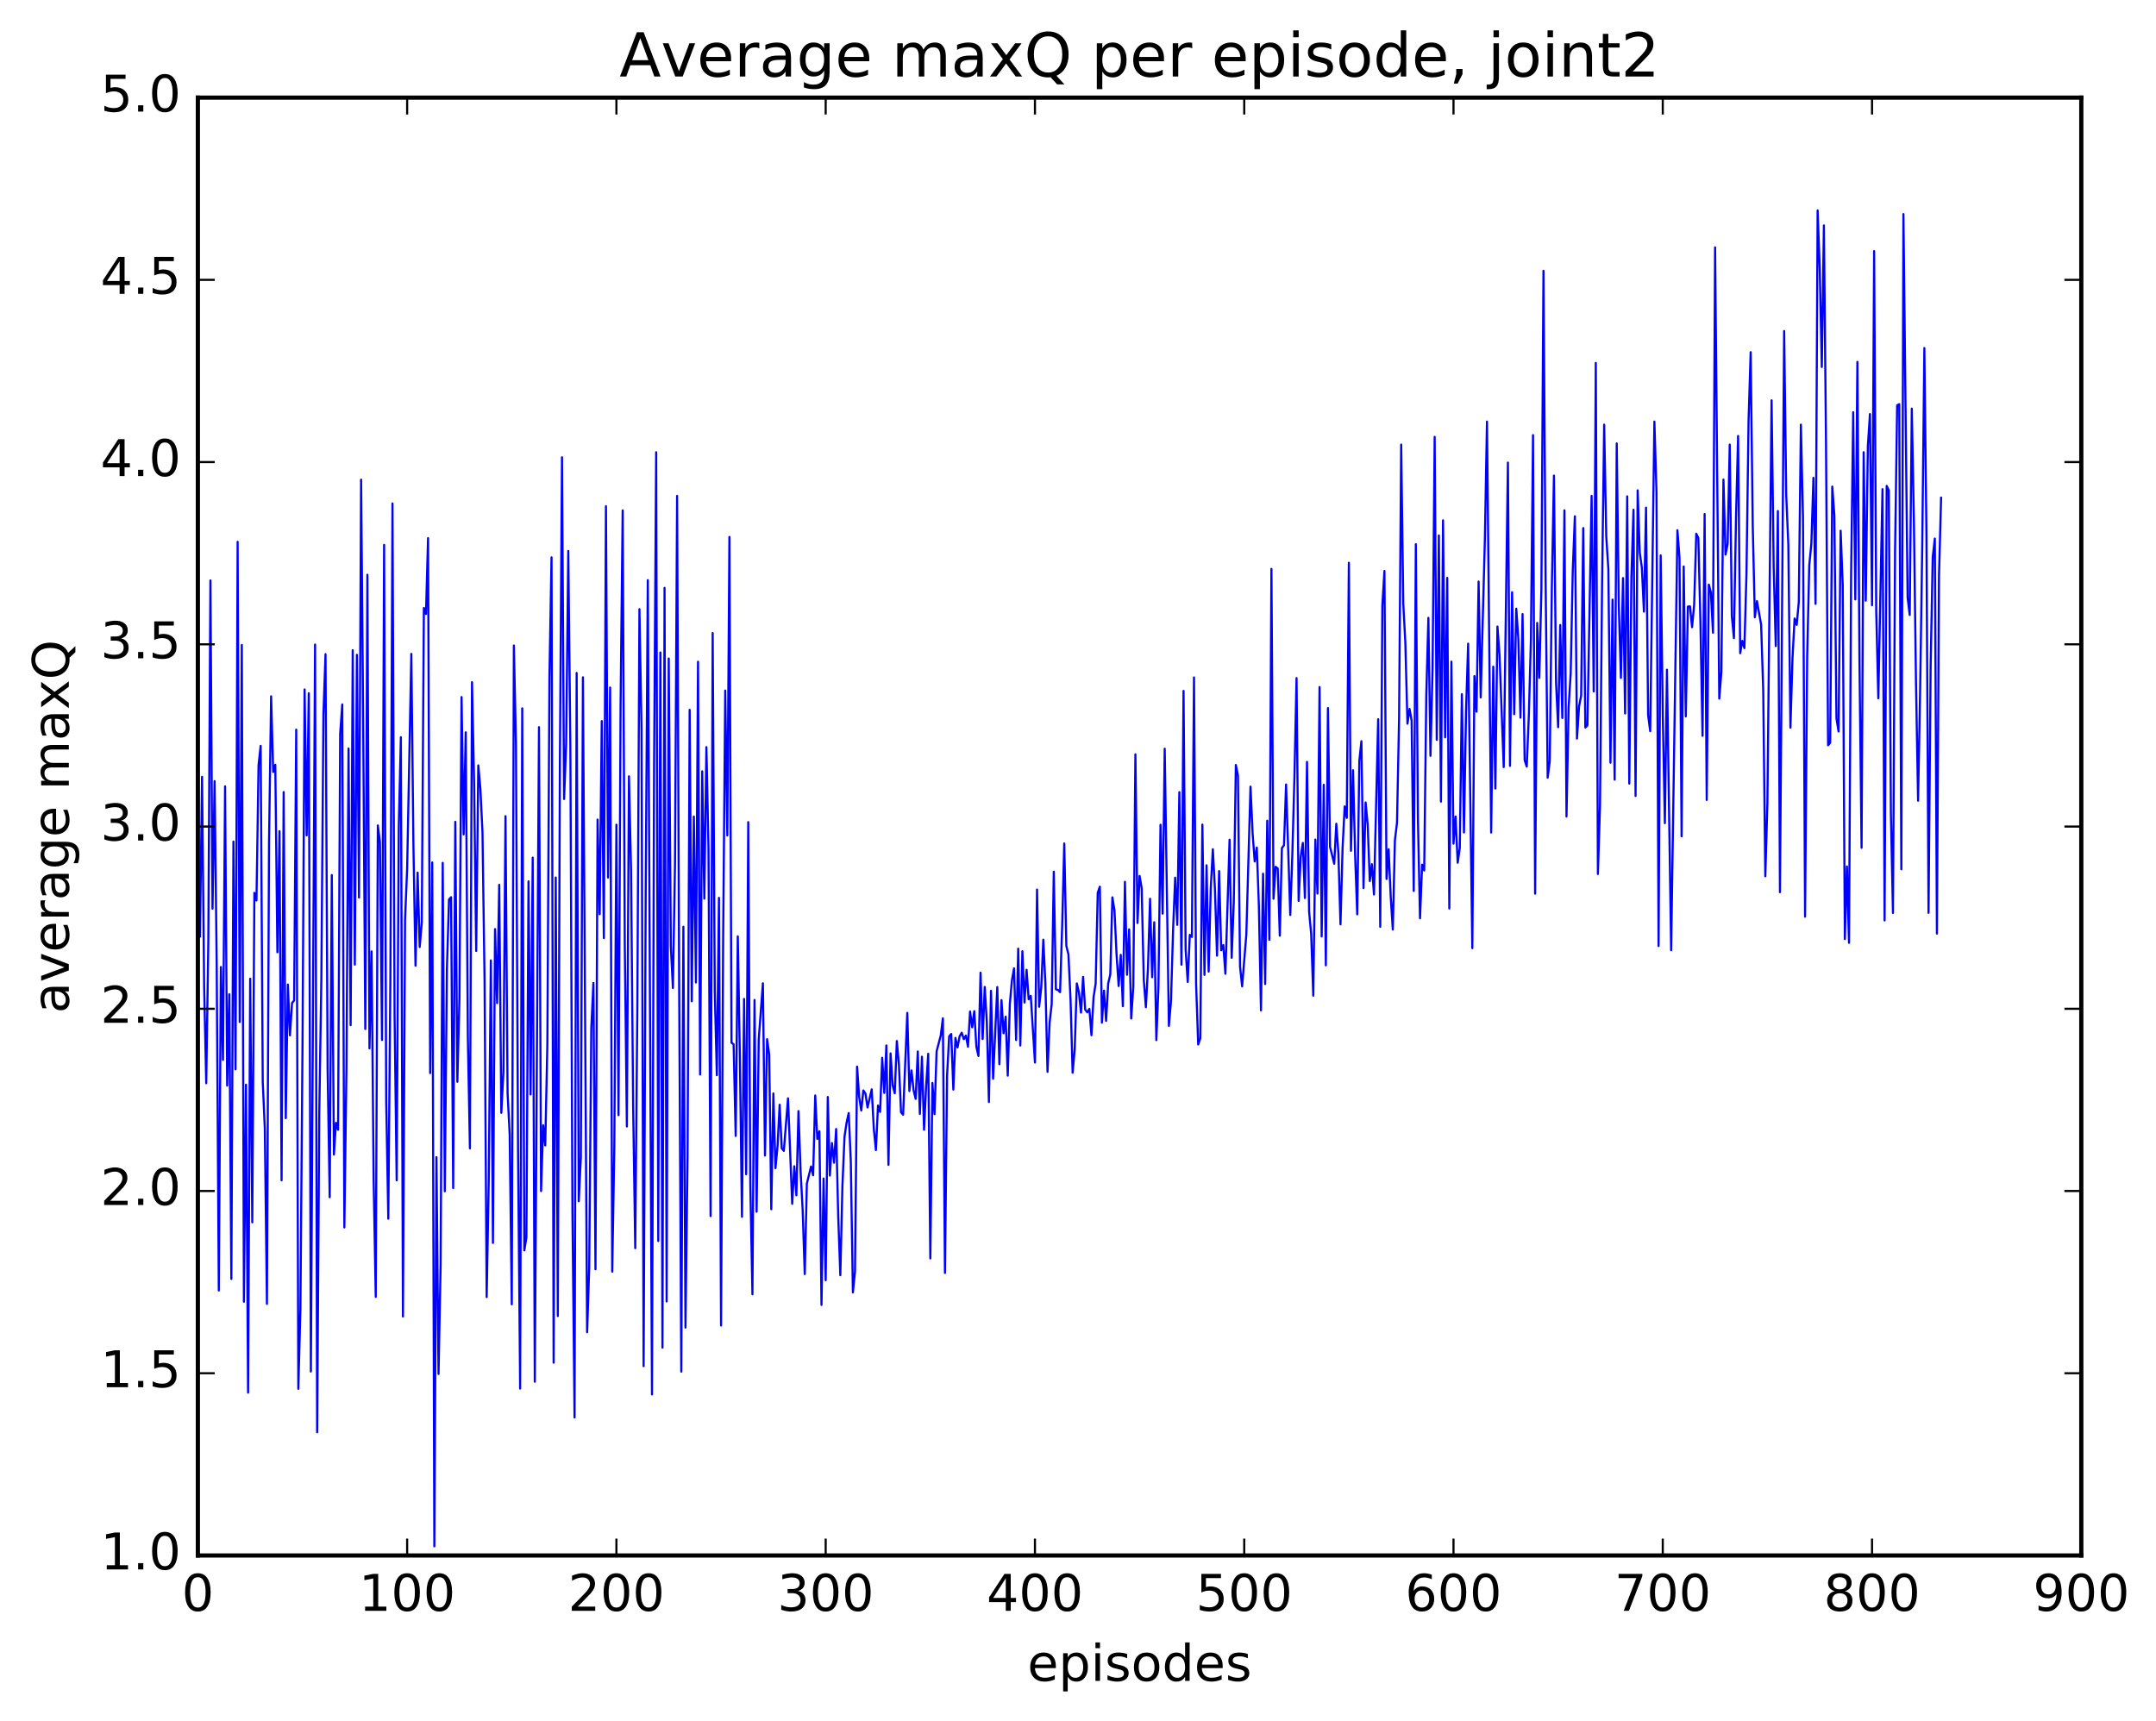<?xml version="1.0" encoding="utf-8" standalone="no"?>
<!DOCTYPE svg PUBLIC "-//W3C//DTD SVG 1.1//EN"
  "http://www.w3.org/Graphics/SVG/1.1/DTD/svg11.dtd">
<!-- Created with matplotlib (http://matplotlib.org/) -->
<svg height="408pt" version="1.1" viewBox="0 0 511 408" width="511pt" xmlns="http://www.w3.org/2000/svg" xmlns:xlink="http://www.w3.org/1999/xlink">
 <defs>
  <style type="text/css">
*{stroke-linecap:butt;stroke-linejoin:round;stroke-miterlimit:100000;}
  </style>
 </defs>
 <g id="figure_1">
  <g id="patch_1">
   <path d="M 0 408.169 
L 511.95 408.169 
L 511.95 0 
L 0 0 
z
" style="fill:#ffffff;"/>
  </g>
  <g id="axes_1">
   <g id="patch_2">
    <path d="M 46.898 368.742 
L 493.298 368.742 
L 493.298 23.142 
L 46.898 23.142 
z
" style="fill:#ffffff;"/>
   </g>
   <g id="line2d_1">
    <path clip-path="url(#p57f6f9b98d)" d="M 47.394 222.002 
L 47.889 184.148 
L 48.386 233.902 
L 48.882 256.782 
L 49.377 223.153 
L 49.873 137.596 
L 50.37 215.401 
L 50.865 185.173 
L 51.361 228.724 
L 51.858 305.923 
L 52.353 229.247 
L 52.849 251.25 
L 53.346 186.405 
L 53.842 257.36 
L 54.337 235.695 
L 54.834 303.19 
L 55.33 199.501 
L 55.825 253.477 
L 56.322 128.448 
L 56.818 242.268 
L 57.313 152.889 
L 57.809 308.59 
L 58.306 257.131 
L 58.801 330.143 
L 59.297 232.013 
L 59.794 289.768 
L 60.289 211.66 
L 60.785 213.466 
L 61.282 181.389 
L 61.778 176.804 
L 62.273 256.425 
L 62.77 267.618 
L 63.266 309.101 
L 63.761 199.875 
L 64.257 165.073 
L 64.754 183.009 
L 65.249 181.297 
L 65.746 225.742 
L 66.242 197.037 
L 66.737 279.805 
L 67.234 187.763 
L 67.73 265.068 
L 68.225 233.383 
L 68.722 245.447 
L 69.218 237.774 
L 69.713 237.178 
L 70.21 172.972 
L 70.706 329.228 
L 71.201 310.319 
L 71.698 248.022 
L 72.194 163.436 
L 72.689 198.033 
L 73.186 164.338 
L 73.681 325.137 
L 74.674 152.798 
L 75.169 339.533 
L 75.665 264.457 
L 76.162 232.25 
L 76.657 169.348 
L 77.153 155.076 
L 77.65 253.535 
L 78.145 283.811 
L 78.641 207.439 
L 79.138 273.711 
L 79.633 266.186 
L 80.129 267.821 
L 80.626 173.897 
L 81.121 166.999 
L 81.618 290.978 
L 82.114 253.255 
L 82.609 177.44 
L 83.106 243.019 
L 83.602 154.132 
L 84.097 228.674 
L 84.594 155.231 
L 85.09 212.773 
L 85.585 113.701 
L 86.082 171.55 
L 86.578 243.933 
L 87.073 136.251 
L 87.57 248.523 
L 88.066 225.54 
L 88.561 279.817 
L 89.058 307.437 
L 89.553 195.681 
L 90.049 199.677 
L 90.546 246.537 
L 91.041 129.167 
L 91.537 261.127 
L 92.034 288.904 
L 92.529 231.993 
L 93.025 119.345 
L 93.522 240.881 
L 94.017 279.819 
L 94.513 196.002 
L 95.01 174.761 
L 95.505 312.1 
L 96.001 218.036 
L 96.498 205.911 
L 97.49 155.006 
L 97.986 200.237 
L 98.481 228.926 
L 98.978 206.861 
L 99.474 224.492 
L 99.969 218.738 
L 100.466 144.126 
L 100.962 145.541 
L 101.457 127.564 
L 101.954 254.385 
L 102.45 204.453 
L 102.945 366.575 
L 103.442 274.316 
L 103.938 325.717 
L 104.433 299.813 
L 104.93 204.555 
L 105.425 282.409 
L 105.921 229.724 
L 106.418 213.22 
L 106.913 212.691 
L 107.409 281.643 
L 107.906 194.827 
L 108.401 256.452 
L 108.897 236.596 
L 109.394 165.241 
L 109.889 197.801 
L 110.385 173.608 
L 110.882 245.727 
L 111.377 272.233 
L 111.874 161.719 
L 112.37 185.649 
L 112.865 225.433 
L 113.362 181.442 
L 113.858 186.979 
L 114.353 197.252 
L 114.85 232.398 
L 115.346 307.48 
L 115.841 279.728 
L 116.338 227.675 
L 116.834 294.647 
L 117.329 220.252 
L 117.826 237.797 
L 118.322 209.752 
L 118.817 263.808 
L 119.314 254.118 
L 119.809 193.484 
L 120.305 259.188 
L 120.802 268.931 
L 121.297 309.202 
L 121.793 153.018 
L 122.29 176.148 
L 122.785 272.939 
L 123.281 329.173 
L 123.778 167.917 
L 124.273 296.413 
L 124.769 293.295 
L 125.266 208.939 
L 125.761 259.45 
L 126.257 203.315 
L 126.754 327.556 
L 127.746 172.382 
L 128.242 282.358 
L 128.738 266.762 
L 129.233 271.531 
L 129.73 247.627 
L 130.226 160.381 
L 130.721 132.124 
L 131.218 323.041 
L 131.714 208.024 
L 132.209 311.974 
L 132.706 180.228 
L 133.202 108.404 
L 133.697 189.413 
L 134.194 176.256 
L 134.69 130.602 
L 135.185 177.307 
L 135.681 287.529 
L 136.178 336.022 
L 136.673 159.534 
L 137.169 284.762 
L 137.666 274.373 
L 138.161 160.56 
L 139.154 315.822 
L 139.649 300.664 
L 140.145 243.752 
L 140.642 233.028 
L 141.137 300.889 
L 141.633 194.285 
L 142.13 216.724 
L 142.625 170.939 
L 143.121 222.377 
L 143.618 120 
L 144.113 208.029 
L 144.609 162.991 
L 145.106 301.452 
L 145.601 272.06 
L 146.097 195.5 
L 146.594 264.358 
L 147.089 166.67 
L 147.585 120.994 
L 148.082 223.917 
L 148.577 267.043 
L 149.073 184.032 
L 149.57 206.342 
L 150.065 262.376 
L 150.561 295.885 
L 151.058 238.952 
L 151.554 144.403 
L 152.049 172.805 
L 152.546 323.856 
L 153.042 211.004 
L 153.537 137.527 
L 154.53 330.569 
L 155.025 181.784 
L 155.522 107.211 
L 156.018 294.198 
L 156.513 154.678 
L 157.01 319.475 
L 157.506 139.365 
L 158.001 308.525 
L 158.498 156.103 
L 158.994 224.286 
L 159.489 234.206 
L 159.986 204.774 
L 160.482 117.56 
L 160.977 234.907 
L 161.474 325.163 
L 161.97 219.688 
L 162.465 314.715 
L 162.962 274.253 
L 163.458 168.275 
L 163.953 237.347 
L 164.45 193.573 
L 164.946 232.906 
L 165.441 156.868 
L 165.938 254.717 
L 166.434 182.841 
L 166.929 213.04 
L 167.425 177.114 
L 167.922 201.091 
L 168.417 288.29 
L 168.913 150.073 
L 169.41 235.024 
L 169.905 254.886 
L 170.401 212.839 
L 170.898 314.224 
L 171.393 223.172 
L 171.889 163.704 
L 172.386 198.05 
L 172.881 127.286 
L 173.377 247.174 
L 173.874 247.575 
L 174.369 269.288 
L 174.865 221.969 
L 175.362 250.774 
L 175.857 288.457 
L 176.353 236.799 
L 176.85 278.364 
L 177.345 194.889 
L 177.841 281.351 
L 178.338 306.829 
L 178.833 237.049 
L 179.329 287.254 
L 179.826 246.421 
L 180.817 233.093 
L 181.314 273.929 
L 181.81 246.346 
L 182.305 249.925 
L 182.802 286.669 
L 183.298 259.214 
L 183.793 276.929 
L 184.29 271.674 
L 184.786 261.888 
L 185.281 272.207 
L 185.778 272.825 
L 186.769 260.374 
L 187.762 285.373 
L 188.257 276.474 
L 188.754 283.362 
L 189.25 263.394 
L 189.745 277.525 
L 190.242 286.916 
L 190.738 302.033 
L 191.233 280.598 
L 192.226 276.532 
L 192.721 278.617 
L 193.218 259.685 
L 193.714 270.005 
L 194.209 268.175 
L 194.706 309.346 
L 195.202 279.382 
L 195.697 303.485 
L 196.194 260.05 
L 196.69 278.681 
L 197.185 270.977 
L 197.681 275.632 
L 198.178 267.643 
L 198.673 288.511 
L 199.169 302.309 
L 199.666 281.121 
L 200.161 269.467 
L 200.657 266.099 
L 201.154 263.859 
L 201.649 275.27 
L 202.145 306.387 
L 202.642 301.451 
L 203.137 252.845 
L 203.633 260.039 
L 204.13 263.254 
L 204.625 258.498 
L 205.121 259.238 
L 205.618 262.541 
L 206.609 258.238 
L 207.106 267.611 
L 207.601 272.637 
L 208.097 262.084 
L 208.594 263.579 
L 209.089 250.755 
L 209.585 259.086 
L 210.082 247.833 
L 210.577 276.149 
L 211.073 249.714 
L 211.57 257.282 
L 212.065 259.167 
L 212.561 246.778 
L 213.058 252.453 
L 213.554 263.689 
L 214.049 264.254 
L 215.042 240.114 
L 215.537 258.644 
L 216.034 253.76 
L 216.53 258.419 
L 217.025 260.503 
L 217.522 249.257 
L 218.018 264.063 
L 218.513 250.506 
L 219.01 267.817 
L 219.506 257.49 
L 220.001 249.804 
L 220.498 298.323 
L 220.994 256.728 
L 221.489 264.124 
L 221.986 249.231 
L 222.977 245.445 
L 223.474 241.404 
L 223.97 301.76 
L 224.465 255.066 
L 224.962 245.666 
L 225.458 245.119 
L 225.953 258.302 
L 226.45 246.039 
L 226.946 248.308 
L 227.441 245.661 
L 227.938 244.809 
L 228.434 246.352 
L 228.929 245.489 
L 229.425 248.129 
L 229.922 239.785 
L 230.417 243.531 
L 230.913 239.701 
L 231.41 248.144 
L 231.905 250.342 
L 232.401 230.584 
L 232.898 246.321 
L 233.393 233.965 
L 233.889 242.292 
L 234.386 261.238 
L 234.881 234.882 
L 235.377 255.725 
L 236.369 233.989 
L 236.865 252.28 
L 237.362 237.084 
L 237.857 244.939 
L 238.353 241.017 
L 238.85 254.994 
L 239.345 237.963 
L 239.841 232.366 
L 240.338 229.551 
L 240.833 246.555 
L 241.329 224.879 
L 241.826 247.852 
L 242.321 225.492 
L 242.817 237.658 
L 243.314 229.897 
L 243.81 236.89 
L 244.305 236.077 
L 245.298 251.886 
L 245.793 210.874 
L 246.29 238.662 
L 246.786 234.101 
L 247.281 222.758 
L 247.778 233.363 
L 248.274 254.096 
L 248.769 242.43 
L 249.266 238.023 
L 249.762 206.641 
L 250.257 234.537 
L 250.754 234.673 
L 251.25 235.21 
L 251.745 219.548 
L 252.242 199.953 
L 252.738 224.248 
L 253.233 226.267 
L 253.73 236.938 
L 254.226 254.303 
L 254.721 248.681 
L 255.218 233.132 
L 255.714 235.207 
L 256.209 240.043 
L 256.705 231.577 
L 257.202 239.321 
L 257.697 239.981 
L 258.193 239.157 
L 258.69 245.416 
L 259.185 236.427 
L 259.682 233.175 
L 260.178 211.639 
L 260.673 210.198 
L 261.17 242.425 
L 261.666 234.835 
L 262.161 241.999 
L 262.658 233.097 
L 263.154 231.011 
L 263.649 212.723 
L 264.146 215.825 
L 264.642 226.359 
L 265.137 233.747 
L 265.634 226.354 
L 266.13 238.54 
L 266.625 209.046 
L 267.122 231.084 
L 267.618 220.313 
L 268.113 241.454 
L 268.61 233.851 
L 269.106 178.816 
L 269.601 218.805 
L 270.098 207.646 
L 270.594 210.564 
L 271.089 232.255 
L 271.586 238.758 
L 272.082 229.461 
L 272.577 213.069 
L 273.074 231.664 
L 273.57 218.623 
L 274.065 246.568 
L 274.562 234.1 
L 275.058 195.524 
L 275.553 216.588 
L 276.05 177.487 
L 277.041 243.197 
L 277.538 237.344 
L 278.034 220.483 
L 278.529 208.061 
L 279.026 219.251 
L 279.522 187.788 
L 280.017 228.686 
L 280.514 163.786 
L 281.01 225.144 
L 281.505 232.777 
L 282.002 221.613 
L 282.498 222.116 
L 282.993 160.589 
L 283.49 233.253 
L 283.986 247.611 
L 284.481 246.144 
L 284.978 195.48 
L 285.474 231.104 
L 285.969 205.126 
L 286.466 230.335 
L 286.962 210.652 
L 287.457 201.324 
L 287.954 210.775 
L 288.45 226.547 
L 288.945 206.493 
L 289.442 225.275 
L 289.938 224.022 
L 290.433 230.848 
L 291.425 199.058 
L 291.921 227.053 
L 292.418 213.842 
L 292.913 181.346 
L 293.409 183.84 
L 293.906 229.175 
L 294.401 233.824 
L 295.394 221.548 
L 296.385 186.474 
L 296.882 197.517 
L 297.377 204.213 
L 297.873 200.921 
L 298.37 214.714 
L 298.865 239.52 
L 299.361 207.118 
L 299.858 233.277 
L 300.353 194.551 
L 300.849 222.789 
L 301.346 134.864 
L 301.841 213.059 
L 302.337 205.485 
L 302.834 205.88 
L 303.329 221.817 
L 303.825 201.037 
L 304.322 200.385 
L 304.817 185.96 
L 305.81 216.904 
L 306.305 202.353 
L 306.801 184.049 
L 307.298 160.742 
L 307.793 213.571 
L 308.289 203.051 
L 308.786 199.82 
L 309.281 212.888 
L 309.777 180.612 
L 310.274 216.095 
L 310.769 221.437 
L 311.265 236.04 
L 311.762 199.023 
L 312.257 211.829 
L 312.753 162.87 
L 313.25 221.995 
L 313.745 186.035 
L 314.241 228.844 
L 314.738 167.853 
L 315.233 200.753 
L 316.226 204.758 
L 316.721 195.271 
L 317.217 202.297 
L 317.714 219.119 
L 318.209 200.983 
L 318.705 191.169 
L 319.202 193.897 
L 319.697 133.406 
L 320.193 201.691 
L 320.69 182.599 
L 321.185 202.83 
L 321.682 216.751 
L 322.178 180.332 
L 322.673 175.708 
L 323.17 210.527 
L 323.666 190.225 
L 324.161 195.518 
L 324.658 208.848 
L 325.154 204.863 
L 325.649 212.055 
L 326.642 170.493 
L 327.137 219.712 
L 327.634 143.589 
L 328.13 135.353 
L 328.625 208.368 
L 329.122 201.338 
L 329.618 212.592 
L 330.113 220.357 
L 330.61 199.19 
L 331.106 195.055 
L 331.601 170.281 
L 332.098 105.4 
L 332.594 143.075 
L 333.089 152.444 
L 333.586 171.563 
L 334.082 168.066 
L 334.577 170.832 
L 335.074 211.211 
L 335.57 129.001 
L 336.065 194.089 
L 336.562 217.695 
L 337.058 204.978 
L 337.553 206.36 
L 338.05 164.725 
L 338.546 146.47 
L 339.041 179.179 
L 339.538 158.646 
L 340.034 103.561 
L 340.529 175.38 
L 341.026 126.933 
L 341.522 190.028 
L 342.017 123.349 
L 342.514 174.799 
L 343.01 136.994 
L 343.505 215.374 
L 344.002 156.853 
L 344.498 199.992 
L 344.993 193.554 
L 345.49 204.517 
L 345.986 201.014 
L 346.481 164.563 
L 346.978 197.347 
L 347.474 168.491 
L 347.969 152.582 
L 348.962 224.769 
L 349.457 160.274 
L 349.954 168.711 
L 350.45 137.862 
L 350.945 165.328 
L 351.938 127.724 
L 352.433 99.944 
L 353.425 197.364 
L 353.921 158.049 
L 354.418 186.927 
L 354.913 148.525 
L 355.409 155.331 
L 356.401 181.853 
L 357.394 109.658 
L 357.889 181.557 
L 358.385 140.399 
L 358.882 169.306 
L 359.377 144.292 
L 359.873 151.544 
L 360.37 170.133 
L 360.865 145.569 
L 361.361 180.185 
L 361.858 181.725 
L 362.353 169.643 
L 362.849 151.6 
L 363.346 103.145 
L 363.841 211.859 
L 364.337 147.678 
L 364.834 160.678 
L 365.329 139.715 
L 365.825 64.2 
L 366.322 136.712 
L 366.817 184.347 
L 367.313 180.42 
L 367.81 138.935 
L 368.305 112.745 
L 368.801 161.691 
L 369.298 172.392 
L 369.793 148.163 
L 370.289 170.204 
L 370.786 120.977 
L 371.281 193.567 
L 371.777 167.764 
L 372.274 159.647 
L 372.769 135.062 
L 373.265 122.392 
L 373.762 175.091 
L 374.257 167.467 
L 374.753 164.89 
L 375.25 125.195 
L 375.745 172.463 
L 376.241 171.979 
L 377.233 117.55 
L 377.729 163.917 
L 378.226 86.023 
L 378.721 207.199 
L 379.217 191.181 
L 379.714 138.329 
L 380.209 100.67 
L 380.705 127.209 
L 381.202 134.932 
L 381.697 180.806 
L 382.193 142.148 
L 382.69 184.815 
L 383.185 105.115 
L 383.682 143.638 
L 384.178 160.71 
L 384.673 137.037 
L 385.17 169.131 
L 385.666 117.657 
L 386.161 185.758 
L 386.658 137.031 
L 387.154 120.851 
L 387.649 188.688 
L 388.146 116.24 
L 388.642 130.996 
L 389.137 134.539 
L 389.634 144.994 
L 390.13 120.337 
L 390.625 169.494 
L 391.122 173.331 
L 392.113 99.941 
L 392.61 116.639 
L 393.106 224.266 
L 393.601 131.66 
L 394.098 169.393 
L 394.594 195.142 
L 395.089 158.759 
L 396.082 225.266 
L 397.57 125.698 
L 398.065 132.287 
L 398.562 198.255 
L 399.058 134.289 
L 399.553 169.833 
L 400.05 143.791 
L 400.546 143.744 
L 401.041 148.682 
L 401.538 143.328 
L 402.034 126.527 
L 402.529 127.511 
L 403.026 147.555 
L 403.522 174.431 
L 404.017 121.853 
L 404.514 189.633 
L 405.01 138.587 
L 405.505 140.454 
L 406.002 149.984 
L 406.498 58.64 
L 407.49 165.617 
L 407.986 159.234 
L 408.481 113.69 
L 408.978 131.477 
L 409.474 128.91 
L 409.969 105.395 
L 410.466 146.026 
L 410.962 151.262 
L 411.457 122.66 
L 411.954 103.346 
L 412.45 154.848 
L 412.945 151.93 
L 413.442 153.651 
L 413.938 135.894 
L 414.433 99.661 
L 414.93 83.488 
L 415.425 124.682 
L 415.921 146.33 
L 416.418 142.494 
L 417.409 148.07 
L 417.906 163.541 
L 418.401 207.727 
L 418.897 190.429 
L 419.889 94.899 
L 420.385 134.507 
L 420.882 153.158 
L 421.377 121.138 
L 421.873 211.506 
L 422.865 78.474 
L 423.361 117.468 
L 423.858 129.147 
L 424.353 172.491 
L 424.849 155.989 
L 425.346 146.62 
L 425.841 148.133 
L 426.337 142.693 
L 426.834 100.663 
L 427.329 122.523 
L 427.825 217.304 
L 428.322 155.682 
L 428.817 134.013 
L 429.313 128.854 
L 429.81 113.276 
L 430.305 143.149 
L 430.801 49.886 
L 431.298 63.572 
L 431.793 87.003 
L 432.289 53.438 
L 432.786 104.611 
L 433.281 176.667 
L 433.777 176.062 
L 434.274 115.355 
L 434.769 122.229 
L 435.265 170.285 
L 435.762 173.404 
L 436.257 125.817 
L 436.753 138.804 
L 437.25 222.622 
L 437.745 205.4 
L 438.241 223.511 
L 438.738 136.29 
L 439.233 97.718 
L 439.729 142.094 
L 440.226 85.78 
L 440.721 157.092 
L 441.217 200.97 
L 441.714 107.204 
L 442.209 142.387 
L 442.705 105.745 
L 443.202 98.156 
L 443.697 143.471 
L 444.193 59.521 
L 444.69 144.84 
L 445.185 165.538 
L 446.178 115.962 
L 446.673 218.201 
L 447.17 115.187 
L 447.666 116.228 
L 448.161 192.704 
L 448.658 216.428 
L 449.154 130.649 
L 449.649 96.092 
L 450.146 95.803 
L 450.642 206.065 
L 451.137 50.744 
L 452.13 141.663 
L 452.625 145.782 
L 453.122 96.859 
L 453.618 123.425 
L 454.113 161.766 
L 454.61 189.819 
L 455.106 163.164 
L 455.601 129.071 
L 456.098 82.509 
L 456.594 126.651 
L 457.089 216.399 
L 457.586 157.872 
L 458.082 132.062 
L 458.577 127.672 
L 459.074 221.314 
L 459.57 136.433 
L 460.065 118.001 
L 460.065 118.001 
" style="fill:none;stroke:#0000ff;stroke-linecap:square;stroke-width:0.5;"/>
   </g>
   <g id="patch_3">
    <path d="M 46.898 368.742 
L 493.298 368.742 
" style="fill:none;stroke:#000000;stroke-linecap:square;stroke-linejoin:miter;"/>
   </g>
   <g id="patch_4">
    <path d="M 493.298 368.742 
L 493.298 23.142 
" style="fill:none;stroke:#000000;stroke-linecap:square;stroke-linejoin:miter;"/>
   </g>
   <g id="patch_5">
    <path d="M 46.898 368.742 
L 46.898 23.142 
" style="fill:none;stroke:#000000;stroke-linecap:square;stroke-linejoin:miter;"/>
   </g>
   <g id="patch_6">
    <path d="M 46.898 23.142 
L 493.298 23.142 
" style="fill:none;stroke:#000000;stroke-linecap:square;stroke-linejoin:miter;"/>
   </g>
   <g id="matplotlib.axis_1">
    <g id="xtick_1">
     <g id="line2d_2">
      <defs>
       <path d="M 0 0 
L 0 -4 
" id="m266394d46e" style="stroke:#000000;stroke-width:0.5;"/>
      </defs>
      <g>
       <use style="stroke:#000000;stroke-width:0.5;" x="46.898" xlink:href="#m266394d46e" y="368.742"/>
      </g>
     </g>
     <g id="line2d_3">
      <defs>
       <path d="M 0 0 
L 0 4 
" id="m2a0937d464" style="stroke:#000000;stroke-width:0.5;"/>
      </defs>
      <g>
       <use style="stroke:#000000;stroke-width:0.5;" x="46.898" xlink:href="#m2a0937d464" y="23.142"/>
      </g>
     </g>
     <g id="text_1">
      <!-- 0 -->
      <defs>
       <path d="M 31.781 66.406 
Q 24.172 66.406 20.328 58.906 
Q 16.5 51.422 16.5 36.375 
Q 16.5 21.391 20.328 13.891 
Q 24.172 6.391 31.781 6.391 
Q 39.453 6.391 43.281 13.891 
Q 47.125 21.391 47.125 36.375 
Q 47.125 51.422 43.281 58.906 
Q 39.453 66.406 31.781 66.406 
M 31.781 74.219 
Q 44.047 74.219 50.516 64.516 
Q 56.984 54.828 56.984 36.375 
Q 56.984 17.969 50.516 8.266 
Q 44.047 -1.422 31.781 -1.422 
Q 19.531 -1.422 13.062 8.266 
Q 6.594 17.969 6.594 36.375 
Q 6.594 54.828 13.062 64.516 
Q 19.531 74.219 31.781 74.219 
" id="BitstreamVeraSans-Roman-30"/>
      </defs>
      <g transform="translate(43.08 381.86)scale(0.12 -0.12)">
       <use xlink:href="#BitstreamVeraSans-Roman-30"/>
      </g>
     </g>
    </g>
    <g id="xtick_2">
     <g id="line2d_4">
      <g>
       <use style="stroke:#000000;stroke-width:0.5;" x="96.498" xlink:href="#m266394d46e" y="368.742"/>
      </g>
     </g>
     <g id="line2d_5">
      <g>
       <use style="stroke:#000000;stroke-width:0.5;" x="96.498" xlink:href="#m2a0937d464" y="23.142"/>
      </g>
     </g>
     <g id="text_2">
      <!-- 100 -->
      <defs>
       <path d="M 12.406 8.297 
L 28.516 8.297 
L 28.516 63.922 
L 10.984 60.406 
L 10.984 69.391 
L 28.422 72.906 
L 38.281 72.906 
L 38.281 8.297 
L 54.391 8.297 
L 54.391 0 
L 12.406 0 
z
" id="BitstreamVeraSans-Roman-31"/>
      </defs>
      <g transform="translate(85.045 381.86)scale(0.12 -0.12)">
       <use xlink:href="#BitstreamVeraSans-Roman-31"/>
       <use x="63.623" xlink:href="#BitstreamVeraSans-Roman-30"/>
       <use x="127.246" xlink:href="#BitstreamVeraSans-Roman-30"/>
      </g>
     </g>
    </g>
    <g id="xtick_3">
     <g id="line2d_6">
      <g>
       <use style="stroke:#000000;stroke-width:0.5;" x="146.097" xlink:href="#m266394d46e" y="368.742"/>
      </g>
     </g>
     <g id="line2d_7">
      <g>
       <use style="stroke:#000000;stroke-width:0.5;" x="146.097" xlink:href="#m2a0937d464" y="23.142"/>
      </g>
     </g>
     <g id="text_3">
      <!-- 200 -->
      <defs>
       <path d="M 19.188 8.297 
L 53.609 8.297 
L 53.609 0 
L 7.328 0 
L 7.328 8.297 
Q 12.938 14.109 22.625 23.891 
Q 32.328 33.688 34.812 36.531 
Q 39.547 41.844 41.422 45.531 
Q 43.312 49.219 43.312 52.781 
Q 43.312 58.594 39.234 62.25 
Q 35.156 65.922 28.609 65.922 
Q 23.969 65.922 18.812 64.312 
Q 13.672 62.703 7.812 59.422 
L 7.812 69.391 
Q 13.766 71.781 18.938 73 
Q 24.125 74.219 28.422 74.219 
Q 39.75 74.219 46.484 68.547 
Q 53.219 62.891 53.219 53.422 
Q 53.219 48.922 51.531 44.891 
Q 49.859 40.875 45.406 35.406 
Q 44.188 33.984 37.641 27.219 
Q 31.109 20.453 19.188 8.297 
" id="BitstreamVeraSans-Roman-32"/>
      </defs>
      <g transform="translate(134.645 381.86)scale(0.12 -0.12)">
       <use xlink:href="#BitstreamVeraSans-Roman-32"/>
       <use x="63.623" xlink:href="#BitstreamVeraSans-Roman-30"/>
       <use x="127.246" xlink:href="#BitstreamVeraSans-Roman-30"/>
      </g>
     </g>
    </g>
    <g id="xtick_4">
     <g id="line2d_8">
      <g>
       <use style="stroke:#000000;stroke-width:0.5;" x="195.697" xlink:href="#m266394d46e" y="368.742"/>
      </g>
     </g>
     <g id="line2d_9">
      <g>
       <use style="stroke:#000000;stroke-width:0.5;" x="195.697" xlink:href="#m2a0937d464" y="23.142"/>
      </g>
     </g>
     <g id="text_4">
      <!-- 300 -->
      <defs>
       <path d="M 40.578 39.312 
Q 47.656 37.797 51.625 33 
Q 55.609 28.219 55.609 21.188 
Q 55.609 10.406 48.188 4.484 
Q 40.766 -1.422 27.094 -1.422 
Q 22.516 -1.422 17.656 -0.516 
Q 12.797 0.391 7.625 2.203 
L 7.625 11.719 
Q 11.719 9.328 16.594 8.109 
Q 21.484 6.891 26.812 6.891 
Q 36.078 6.891 40.938 10.547 
Q 45.797 14.203 45.797 21.188 
Q 45.797 27.641 41.281 31.266 
Q 36.766 34.906 28.719 34.906 
L 20.219 34.906 
L 20.219 43.016 
L 29.109 43.016 
Q 36.375 43.016 40.234 45.922 
Q 44.094 48.828 44.094 54.297 
Q 44.094 59.906 40.109 62.906 
Q 36.141 65.922 28.719 65.922 
Q 24.656 65.922 20.016 65.031 
Q 15.375 64.156 9.812 62.312 
L 9.812 71.094 
Q 15.438 72.656 20.344 73.438 
Q 25.25 74.219 29.594 74.219 
Q 40.828 74.219 47.359 69.109 
Q 53.906 64.016 53.906 55.328 
Q 53.906 49.266 50.438 45.094 
Q 46.969 40.922 40.578 39.312 
" id="BitstreamVeraSans-Roman-33"/>
      </defs>
      <g transform="translate(184.245 381.86)scale(0.12 -0.12)">
       <use xlink:href="#BitstreamVeraSans-Roman-33"/>
       <use x="63.623" xlink:href="#BitstreamVeraSans-Roman-30"/>
       <use x="127.246" xlink:href="#BitstreamVeraSans-Roman-30"/>
      </g>
     </g>
    </g>
    <g id="xtick_5">
     <g id="line2d_10">
      <g>
       <use style="stroke:#000000;stroke-width:0.5;" x="245.298" xlink:href="#m266394d46e" y="368.742"/>
      </g>
     </g>
     <g id="line2d_11">
      <g>
       <use style="stroke:#000000;stroke-width:0.5;" x="245.298" xlink:href="#m2a0937d464" y="23.142"/>
      </g>
     </g>
     <g id="text_5">
      <!-- 400 -->
      <defs>
       <path d="M 37.797 64.312 
L 12.891 25.391 
L 37.797 25.391 
z
M 35.203 72.906 
L 47.609 72.906 
L 47.609 25.391 
L 58.016 25.391 
L 58.016 17.188 
L 47.609 17.188 
L 47.609 0 
L 37.797 0 
L 37.797 17.188 
L 4.891 17.188 
L 4.891 26.703 
z
" id="BitstreamVeraSans-Roman-34"/>
      </defs>
      <g transform="translate(233.845 381.86)scale(0.12 -0.12)">
       <use xlink:href="#BitstreamVeraSans-Roman-34"/>
       <use x="63.623" xlink:href="#BitstreamVeraSans-Roman-30"/>
       <use x="127.246" xlink:href="#BitstreamVeraSans-Roman-30"/>
      </g>
     </g>
    </g>
    <g id="xtick_6">
     <g id="line2d_12">
      <g>
       <use style="stroke:#000000;stroke-width:0.5;" x="294.897" xlink:href="#m266394d46e" y="368.742"/>
      </g>
     </g>
     <g id="line2d_13">
      <g>
       <use style="stroke:#000000;stroke-width:0.5;" x="294.897" xlink:href="#m2a0937d464" y="23.142"/>
      </g>
     </g>
     <g id="text_6">
      <!-- 500 -->
      <defs>
       <path d="M 10.797 72.906 
L 49.516 72.906 
L 49.516 64.594 
L 19.828 64.594 
L 19.828 46.734 
Q 21.969 47.469 24.109 47.828 
Q 26.266 48.188 28.422 48.188 
Q 40.625 48.188 47.75 41.5 
Q 54.891 34.812 54.891 23.391 
Q 54.891 11.625 47.562 5.094 
Q 40.234 -1.422 26.906 -1.422 
Q 22.312 -1.422 17.547 -0.641 
Q 12.797 0.141 7.719 1.703 
L 7.719 11.625 
Q 12.109 9.234 16.797 8.062 
Q 21.484 6.891 26.703 6.891 
Q 35.156 6.891 40.078 11.328 
Q 45.016 15.766 45.016 23.391 
Q 45.016 31 40.078 35.438 
Q 35.156 39.891 26.703 39.891 
Q 22.75 39.891 18.812 39.016 
Q 14.891 38.141 10.797 36.281 
z
" id="BitstreamVeraSans-Roman-35"/>
      </defs>
      <g transform="translate(283.445 381.86)scale(0.12 -0.12)">
       <use xlink:href="#BitstreamVeraSans-Roman-35"/>
       <use x="63.623" xlink:href="#BitstreamVeraSans-Roman-30"/>
       <use x="127.246" xlink:href="#BitstreamVeraSans-Roman-30"/>
      </g>
     </g>
    </g>
    <g id="xtick_7">
     <g id="line2d_14">
      <g>
       <use style="stroke:#000000;stroke-width:0.5;" x="344.498" xlink:href="#m266394d46e" y="368.742"/>
      </g>
     </g>
     <g id="line2d_15">
      <g>
       <use style="stroke:#000000;stroke-width:0.5;" x="344.498" xlink:href="#m2a0937d464" y="23.142"/>
      </g>
     </g>
     <g id="text_7">
      <!-- 600 -->
      <defs>
       <path d="M 33.016 40.375 
Q 26.375 40.375 22.484 35.828 
Q 18.609 31.297 18.609 23.391 
Q 18.609 15.531 22.484 10.953 
Q 26.375 6.391 33.016 6.391 
Q 39.656 6.391 43.531 10.953 
Q 47.406 15.531 47.406 23.391 
Q 47.406 31.297 43.531 35.828 
Q 39.656 40.375 33.016 40.375 
M 52.594 71.297 
L 52.594 62.312 
Q 48.875 64.062 45.094 64.984 
Q 41.312 65.922 37.594 65.922 
Q 27.828 65.922 22.672 59.328 
Q 17.531 52.734 16.797 39.406 
Q 19.672 43.656 24.016 45.922 
Q 28.375 48.188 33.594 48.188 
Q 44.578 48.188 50.953 41.516 
Q 57.328 34.859 57.328 23.391 
Q 57.328 12.156 50.688 5.359 
Q 44.047 -1.422 33.016 -1.422 
Q 20.359 -1.422 13.672 8.266 
Q 6.984 17.969 6.984 36.375 
Q 6.984 53.656 15.188 63.938 
Q 23.391 74.219 37.203 74.219 
Q 40.922 74.219 44.703 73.484 
Q 48.484 72.75 52.594 71.297 
" id="BitstreamVeraSans-Roman-36"/>
      </defs>
      <g transform="translate(333.045 381.86)scale(0.12 -0.12)">
       <use xlink:href="#BitstreamVeraSans-Roman-36"/>
       <use x="63.623" xlink:href="#BitstreamVeraSans-Roman-30"/>
       <use x="127.246" xlink:href="#BitstreamVeraSans-Roman-30"/>
      </g>
     </g>
    </g>
    <g id="xtick_8">
     <g id="line2d_16">
      <g>
       <use style="stroke:#000000;stroke-width:0.5;" x="394.098" xlink:href="#m266394d46e" y="368.742"/>
      </g>
     </g>
     <g id="line2d_17">
      <g>
       <use style="stroke:#000000;stroke-width:0.5;" x="394.098" xlink:href="#m2a0937d464" y="23.142"/>
      </g>
     </g>
     <g id="text_8">
      <!-- 700 -->
      <defs>
       <path d="M 8.203 72.906 
L 55.078 72.906 
L 55.078 68.703 
L 28.609 0 
L 18.312 0 
L 43.219 64.594 
L 8.203 64.594 
z
" id="BitstreamVeraSans-Roman-37"/>
      </defs>
      <g transform="translate(382.645 381.86)scale(0.12 -0.12)">
       <use xlink:href="#BitstreamVeraSans-Roman-37"/>
       <use x="63.623" xlink:href="#BitstreamVeraSans-Roman-30"/>
       <use x="127.246" xlink:href="#BitstreamVeraSans-Roman-30"/>
      </g>
     </g>
    </g>
    <g id="xtick_9">
     <g id="line2d_18">
      <g>
       <use style="stroke:#000000;stroke-width:0.5;" x="443.697" xlink:href="#m266394d46e" y="368.742"/>
      </g>
     </g>
     <g id="line2d_19">
      <g>
       <use style="stroke:#000000;stroke-width:0.5;" x="443.697" xlink:href="#m2a0937d464" y="23.142"/>
      </g>
     </g>
     <g id="text_9">
      <!-- 800 -->
      <defs>
       <path d="M 31.781 34.625 
Q 24.75 34.625 20.719 30.859 
Q 16.703 27.094 16.703 20.516 
Q 16.703 13.922 20.719 10.156 
Q 24.75 6.391 31.781 6.391 
Q 38.812 6.391 42.859 10.172 
Q 46.922 13.969 46.922 20.516 
Q 46.922 27.094 42.891 30.859 
Q 38.875 34.625 31.781 34.625 
M 21.922 38.812 
Q 15.578 40.375 12.031 44.719 
Q 8.5 49.078 8.5 55.328 
Q 8.5 64.062 14.719 69.141 
Q 20.953 74.219 31.781 74.219 
Q 42.672 74.219 48.875 69.141 
Q 55.078 64.062 55.078 55.328 
Q 55.078 49.078 51.531 44.719 
Q 48 40.375 41.703 38.812 
Q 48.828 37.156 52.797 32.312 
Q 56.781 27.484 56.781 20.516 
Q 56.781 9.906 50.312 4.234 
Q 43.844 -1.422 31.781 -1.422 
Q 19.734 -1.422 13.25 4.234 
Q 6.781 9.906 6.781 20.516 
Q 6.781 27.484 10.781 32.312 
Q 14.797 37.156 21.922 38.812 
M 18.312 54.391 
Q 18.312 48.734 21.844 45.562 
Q 25.391 42.391 31.781 42.391 
Q 38.141 42.391 41.719 45.562 
Q 45.312 48.734 45.312 54.391 
Q 45.312 60.062 41.719 63.234 
Q 38.141 66.406 31.781 66.406 
Q 25.391 66.406 21.844 63.234 
Q 18.312 60.062 18.312 54.391 
" id="BitstreamVeraSans-Roman-38"/>
      </defs>
      <g transform="translate(432.245 381.86)scale(0.12 -0.12)">
       <use xlink:href="#BitstreamVeraSans-Roman-38"/>
       <use x="63.623" xlink:href="#BitstreamVeraSans-Roman-30"/>
       <use x="127.246" xlink:href="#BitstreamVeraSans-Roman-30"/>
      </g>
     </g>
    </g>
    <g id="xtick_10">
     <g id="line2d_20">
      <g>
       <use style="stroke:#000000;stroke-width:0.5;" x="493.298" xlink:href="#m266394d46e" y="368.742"/>
      </g>
     </g>
     <g id="line2d_21">
      <g>
       <use style="stroke:#000000;stroke-width:0.5;" x="493.298" xlink:href="#m2a0937d464" y="23.142"/>
      </g>
     </g>
     <g id="text_10">
      <!-- 900 -->
      <defs>
       <path d="M 10.984 1.516 
L 10.984 10.5 
Q 14.703 8.734 18.5 7.812 
Q 22.312 6.891 25.984 6.891 
Q 35.75 6.891 40.891 13.453 
Q 46.047 20.016 46.781 33.406 
Q 43.953 29.203 39.594 26.953 
Q 35.25 24.703 29.984 24.703 
Q 19.047 24.703 12.672 31.312 
Q 6.297 37.938 6.297 49.422 
Q 6.297 60.641 12.938 67.422 
Q 19.578 74.219 30.609 74.219 
Q 43.266 74.219 49.922 64.516 
Q 56.594 54.828 56.594 36.375 
Q 56.594 19.141 48.406 8.859 
Q 40.234 -1.422 26.422 -1.422 
Q 22.703 -1.422 18.891 -0.688 
Q 15.094 0.047 10.984 1.516 
M 30.609 32.422 
Q 37.25 32.422 41.125 36.953 
Q 45.016 41.5 45.016 49.422 
Q 45.016 57.281 41.125 61.844 
Q 37.25 66.406 30.609 66.406 
Q 23.969 66.406 20.094 61.844 
Q 16.219 57.281 16.219 49.422 
Q 16.219 41.5 20.094 36.953 
Q 23.969 32.422 30.609 32.422 
" id="BitstreamVeraSans-Roman-39"/>
      </defs>
      <g transform="translate(481.845 381.86)scale(0.12 -0.12)">
       <use xlink:href="#BitstreamVeraSans-Roman-39"/>
       <use x="63.623" xlink:href="#BitstreamVeraSans-Roman-30"/>
       <use x="127.246" xlink:href="#BitstreamVeraSans-Roman-30"/>
      </g>
     </g>
    </g>
    <g id="text_11">
     <!-- episodes -->
     <defs>
      <path d="M 45.406 46.391 
L 45.406 75.984 
L 54.391 75.984 
L 54.391 0 
L 45.406 0 
L 45.406 8.203 
Q 42.578 3.328 38.25 0.953 
Q 33.938 -1.422 27.875 -1.422 
Q 17.969 -1.422 11.734 6.484 
Q 5.516 14.406 5.516 27.297 
Q 5.516 40.188 11.734 48.094 
Q 17.969 56 27.875 56 
Q 33.938 56 38.25 53.625 
Q 42.578 51.266 45.406 46.391 
M 14.797 27.297 
Q 14.797 17.391 18.875 11.75 
Q 22.953 6.109 30.078 6.109 
Q 37.203 6.109 41.297 11.75 
Q 45.406 17.391 45.406 27.297 
Q 45.406 37.203 41.297 42.844 
Q 37.203 48.484 30.078 48.484 
Q 22.953 48.484 18.875 42.844 
Q 14.797 37.203 14.797 27.297 
" id="BitstreamVeraSans-Roman-64"/>
      <path d="M 56.203 29.594 
L 56.203 25.203 
L 14.891 25.203 
Q 15.484 15.922 20.484 11.062 
Q 25.484 6.203 34.422 6.203 
Q 39.594 6.203 44.453 7.469 
Q 49.312 8.734 54.109 11.281 
L 54.109 2.781 
Q 49.266 0.734 44.188 -0.344 
Q 39.109 -1.422 33.891 -1.422 
Q 20.797 -1.422 13.156 6.188 
Q 5.516 13.812 5.516 26.812 
Q 5.516 40.234 12.766 48.109 
Q 20.016 56 32.328 56 
Q 43.359 56 49.781 48.891 
Q 56.203 41.797 56.203 29.594 
M 47.219 32.234 
Q 47.125 39.594 43.094 43.984 
Q 39.062 48.391 32.422 48.391 
Q 24.906 48.391 20.391 44.141 
Q 15.875 39.891 15.188 32.172 
z
" id="BitstreamVeraSans-Roman-65"/>
      <path d="M 18.109 8.203 
L 18.109 -20.797 
L 9.078 -20.797 
L 9.078 54.688 
L 18.109 54.688 
L 18.109 46.391 
Q 20.953 51.266 25.266 53.625 
Q 29.594 56 35.594 56 
Q 45.562 56 51.781 48.094 
Q 58.016 40.188 58.016 27.297 
Q 58.016 14.406 51.781 6.484 
Q 45.562 -1.422 35.594 -1.422 
Q 29.594 -1.422 25.266 0.953 
Q 20.953 3.328 18.109 8.203 
M 48.688 27.297 
Q 48.688 37.203 44.609 42.844 
Q 40.531 48.484 33.406 48.484 
Q 26.266 48.484 22.188 42.844 
Q 18.109 37.203 18.109 27.297 
Q 18.109 17.391 22.188 11.75 
Q 26.266 6.109 33.406 6.109 
Q 40.531 6.109 44.609 11.75 
Q 48.688 17.391 48.688 27.297 
" id="BitstreamVeraSans-Roman-70"/>
      <path d="M 30.609 48.391 
Q 23.391 48.391 19.188 42.75 
Q 14.984 37.109 14.984 27.297 
Q 14.984 17.484 19.156 11.844 
Q 23.344 6.203 30.609 6.203 
Q 37.797 6.203 41.984 11.859 
Q 46.188 17.531 46.188 27.297 
Q 46.188 37.016 41.984 42.703 
Q 37.797 48.391 30.609 48.391 
M 30.609 56 
Q 42.328 56 49.016 48.375 
Q 55.719 40.766 55.719 27.297 
Q 55.719 13.875 49.016 6.219 
Q 42.328 -1.422 30.609 -1.422 
Q 18.844 -1.422 12.172 6.219 
Q 5.516 13.875 5.516 27.297 
Q 5.516 40.766 12.172 48.375 
Q 18.844 56 30.609 56 
" id="BitstreamVeraSans-Roman-6f"/>
      <path d="M 44.281 53.078 
L 44.281 44.578 
Q 40.484 46.531 36.375 47.5 
Q 32.281 48.484 27.875 48.484 
Q 21.188 48.484 17.844 46.438 
Q 14.5 44.391 14.5 40.281 
Q 14.5 37.156 16.891 35.375 
Q 19.281 33.594 26.516 31.984 
L 29.594 31.297 
Q 39.156 29.25 43.188 25.516 
Q 47.219 21.781 47.219 15.094 
Q 47.219 7.469 41.188 3.016 
Q 35.156 -1.422 24.609 -1.422 
Q 20.219 -1.422 15.453 -0.562 
Q 10.688 0.297 5.422 2 
L 5.422 11.281 
Q 10.406 8.688 15.234 7.391 
Q 20.062 6.109 24.812 6.109 
Q 31.156 6.109 34.562 8.281 
Q 37.984 10.453 37.984 14.406 
Q 37.984 18.062 35.516 20.016 
Q 33.062 21.969 24.703 23.781 
L 21.578 24.516 
Q 13.234 26.266 9.516 29.906 
Q 5.812 33.547 5.812 39.891 
Q 5.812 47.609 11.281 51.797 
Q 16.75 56 26.812 56 
Q 31.781 56 36.172 55.266 
Q 40.578 54.547 44.281 53.078 
" id="BitstreamVeraSans-Roman-73"/>
      <path d="M 9.422 54.688 
L 18.406 54.688 
L 18.406 0 
L 9.422 0 
z
M 9.422 75.984 
L 18.406 75.984 
L 18.406 64.594 
L 9.422 64.594 
z
" id="BitstreamVeraSans-Roman-69"/>
     </defs>
     <g transform="translate(243.506 398.474)scale(0.12 -0.12)">
      <use xlink:href="#BitstreamVeraSans-Roman-65"/>
      <use x="61.523" xlink:href="#BitstreamVeraSans-Roman-70"/>
      <use x="125.0" xlink:href="#BitstreamVeraSans-Roman-69"/>
      <use x="152.783" xlink:href="#BitstreamVeraSans-Roman-73"/>
      <use x="204.883" xlink:href="#BitstreamVeraSans-Roman-6f"/>
      <use x="266.064" xlink:href="#BitstreamVeraSans-Roman-64"/>
      <use x="329.541" xlink:href="#BitstreamVeraSans-Roman-65"/>
      <use x="391.064" xlink:href="#BitstreamVeraSans-Roman-73"/>
     </g>
    </g>
   </g>
   <g id="matplotlib.axis_2">
    <g id="ytick_1">
     <g id="line2d_22">
      <defs>
       <path d="M 0 0 
L 4 0 
" id="md45573d219" style="stroke:#000000;stroke-width:0.5;"/>
      </defs>
      <g>
       <use style="stroke:#000000;stroke-width:0.5;" x="46.898" xlink:href="#md45573d219" y="368.742"/>
      </g>
     </g>
     <g id="line2d_23">
      <defs>
       <path d="M 0 0 
L -4 0 
" id="md5b13f7bb7" style="stroke:#000000;stroke-width:0.5;"/>
      </defs>
      <g>
       <use style="stroke:#000000;stroke-width:0.5;" x="493.298" xlink:href="#md5b13f7bb7" y="368.742"/>
      </g>
     </g>
     <g id="text_12">
      <!-- 1.0 -->
      <defs>
       <path d="M 10.688 12.406 
L 21 12.406 
L 21 0 
L 10.688 0 
z
" id="BitstreamVeraSans-Roman-2e"/>
      </defs>
      <g transform="translate(23.814 372.053)scale(0.12 -0.12)">
       <use xlink:href="#BitstreamVeraSans-Roman-31"/>
       <use x="63.623" xlink:href="#BitstreamVeraSans-Roman-2e"/>
       <use x="95.41" xlink:href="#BitstreamVeraSans-Roman-30"/>
      </g>
     </g>
    </g>
    <g id="ytick_2">
     <g id="line2d_24">
      <g>
       <use style="stroke:#000000;stroke-width:0.5;" x="46.898" xlink:href="#md45573d219" y="325.542"/>
      </g>
     </g>
     <g id="line2d_25">
      <g>
       <use style="stroke:#000000;stroke-width:0.5;" x="493.298" xlink:href="#md5b13f7bb7" y="325.542"/>
      </g>
     </g>
     <g id="text_13">
      <!-- 1.5 -->
      <g transform="translate(23.814 328.853)scale(0.12 -0.12)">
       <use xlink:href="#BitstreamVeraSans-Roman-31"/>
       <use x="63.623" xlink:href="#BitstreamVeraSans-Roman-2e"/>
       <use x="95.41" xlink:href="#BitstreamVeraSans-Roman-35"/>
      </g>
     </g>
    </g>
    <g id="ytick_3">
     <g id="line2d_26">
      <g>
       <use style="stroke:#000000;stroke-width:0.5;" x="46.898" xlink:href="#md45573d219" y="282.342"/>
      </g>
     </g>
     <g id="line2d_27">
      <g>
       <use style="stroke:#000000;stroke-width:0.5;" x="493.298" xlink:href="#md5b13f7bb7" y="282.342"/>
      </g>
     </g>
     <g id="text_14">
      <!-- 2.0 -->
      <g transform="translate(23.814 285.653)scale(0.12 -0.12)">
       <use xlink:href="#BitstreamVeraSans-Roman-32"/>
       <use x="63.623" xlink:href="#BitstreamVeraSans-Roman-2e"/>
       <use x="95.41" xlink:href="#BitstreamVeraSans-Roman-30"/>
      </g>
     </g>
    </g>
    <g id="ytick_4">
     <g id="line2d_28">
      <g>
       <use style="stroke:#000000;stroke-width:0.5;" x="46.898" xlink:href="#md45573d219" y="239.142"/>
      </g>
     </g>
     <g id="line2d_29">
      <g>
       <use style="stroke:#000000;stroke-width:0.5;" x="493.298" xlink:href="#md5b13f7bb7" y="239.142"/>
      </g>
     </g>
     <g id="text_15">
      <!-- 2.5 -->
      <g transform="translate(23.814 242.453)scale(0.12 -0.12)">
       <use xlink:href="#BitstreamVeraSans-Roman-32"/>
       <use x="63.623" xlink:href="#BitstreamVeraSans-Roman-2e"/>
       <use x="95.41" xlink:href="#BitstreamVeraSans-Roman-35"/>
      </g>
     </g>
    </g>
    <g id="ytick_5">
     <g id="line2d_30">
      <g>
       <use style="stroke:#000000;stroke-width:0.5;" x="46.898" xlink:href="#md45573d219" y="195.942"/>
      </g>
     </g>
     <g id="line2d_31">
      <g>
       <use style="stroke:#000000;stroke-width:0.5;" x="493.298" xlink:href="#md5b13f7bb7" y="195.942"/>
      </g>
     </g>
     <g id="text_16">
      <!-- 3.0 -->
      <g transform="translate(23.814 199.253)scale(0.12 -0.12)">
       <use xlink:href="#BitstreamVeraSans-Roman-33"/>
       <use x="63.623" xlink:href="#BitstreamVeraSans-Roman-2e"/>
       <use x="95.41" xlink:href="#BitstreamVeraSans-Roman-30"/>
      </g>
     </g>
    </g>
    <g id="ytick_6">
     <g id="line2d_32">
      <g>
       <use style="stroke:#000000;stroke-width:0.5;" x="46.898" xlink:href="#md45573d219" y="152.742"/>
      </g>
     </g>
     <g id="line2d_33">
      <g>
       <use style="stroke:#000000;stroke-width:0.5;" x="493.298" xlink:href="#md5b13f7bb7" y="152.742"/>
      </g>
     </g>
     <g id="text_17">
      <!-- 3.5 -->
      <g transform="translate(23.814 156.053)scale(0.12 -0.12)">
       <use xlink:href="#BitstreamVeraSans-Roman-33"/>
       <use x="63.623" xlink:href="#BitstreamVeraSans-Roman-2e"/>
       <use x="95.41" xlink:href="#BitstreamVeraSans-Roman-35"/>
      </g>
     </g>
    </g>
    <g id="ytick_7">
     <g id="line2d_34">
      <g>
       <use style="stroke:#000000;stroke-width:0.5;" x="46.898" xlink:href="#md45573d219" y="109.542"/>
      </g>
     </g>
     <g id="line2d_35">
      <g>
       <use style="stroke:#000000;stroke-width:0.5;" x="493.298" xlink:href="#md5b13f7bb7" y="109.542"/>
      </g>
     </g>
     <g id="text_18">
      <!-- 4.0 -->
      <g transform="translate(23.814 112.853)scale(0.12 -0.12)">
       <use xlink:href="#BitstreamVeraSans-Roman-34"/>
       <use x="63.623" xlink:href="#BitstreamVeraSans-Roman-2e"/>
       <use x="95.41" xlink:href="#BitstreamVeraSans-Roman-30"/>
      </g>
     </g>
    </g>
    <g id="ytick_8">
     <g id="line2d_36">
      <g>
       <use style="stroke:#000000;stroke-width:0.5;" x="46.898" xlink:href="#md45573d219" y="66.342"/>
      </g>
     </g>
     <g id="line2d_37">
      <g>
       <use style="stroke:#000000;stroke-width:0.5;" x="493.298" xlink:href="#md5b13f7bb7" y="66.342"/>
      </g>
     </g>
     <g id="text_19">
      <!-- 4.5 -->
      <g transform="translate(23.814 69.653)scale(0.12 -0.12)">
       <use xlink:href="#BitstreamVeraSans-Roman-34"/>
       <use x="63.623" xlink:href="#BitstreamVeraSans-Roman-2e"/>
       <use x="95.41" xlink:href="#BitstreamVeraSans-Roman-35"/>
      </g>
     </g>
    </g>
    <g id="ytick_9">
     <g id="line2d_38">
      <g>
       <use style="stroke:#000000;stroke-width:0.5;" x="46.898" xlink:href="#md45573d219" y="23.142"/>
      </g>
     </g>
     <g id="line2d_39">
      <g>
       <use style="stroke:#000000;stroke-width:0.5;" x="493.298" xlink:href="#md5b13f7bb7" y="23.142"/>
      </g>
     </g>
     <g id="text_20">
      <!-- 5.0 -->
      <g transform="translate(23.814 26.453)scale(0.12 -0.12)">
       <use xlink:href="#BitstreamVeraSans-Roman-35"/>
       <use x="63.623" xlink:href="#BitstreamVeraSans-Roman-2e"/>
       <use x="95.41" xlink:href="#BitstreamVeraSans-Roman-30"/>
      </g>
     </g>
    </g>
    <g id="text_21">
     <!-- average maxQ -->
     <defs>
      <path d="M 39.406 66.219 
Q 28.656 66.219 22.328 58.203 
Q 16.016 50.203 16.016 36.375 
Q 16.016 22.609 22.328 14.594 
Q 28.656 6.594 39.406 6.594 
Q 50.141 6.594 56.422 14.594 
Q 62.703 22.609 62.703 36.375 
Q 62.703 50.203 56.422 58.203 
Q 50.141 66.219 39.406 66.219 
M 53.219 1.312 
L 66.219 -12.891 
L 54.297 -12.891 
L 43.5 -1.219 
Q 41.891 -1.312 41.031 -1.359 
Q 40.188 -1.422 39.406 -1.422 
Q 24.031 -1.422 14.812 8.859 
Q 5.609 19.141 5.609 36.375 
Q 5.609 53.656 14.812 63.938 
Q 24.031 74.219 39.406 74.219 
Q 54.734 74.219 63.906 63.938 
Q 73.094 53.656 73.094 36.375 
Q 73.094 23.688 67.984 14.641 
Q 62.891 5.609 53.219 1.312 
" id="BitstreamVeraSans-Roman-51"/>
      <path id="BitstreamVeraSans-Roman-20"/>
      <path d="M 54.891 54.688 
L 35.109 28.078 
L 55.906 0 
L 45.312 0 
L 29.391 21.484 
L 13.484 0 
L 2.875 0 
L 24.125 28.609 
L 4.688 54.688 
L 15.281 54.688 
L 29.781 35.203 
L 44.281 54.688 
z
" id="BitstreamVeraSans-Roman-78"/>
      <path d="M 2.984 54.688 
L 12.5 54.688 
L 29.594 8.797 
L 46.688 54.688 
L 56.203 54.688 
L 35.688 0 
L 23.484 0 
z
" id="BitstreamVeraSans-Roman-76"/>
      <path d="M 34.281 27.484 
Q 23.391 27.484 19.188 25 
Q 14.984 22.516 14.984 16.5 
Q 14.984 11.719 18.141 8.906 
Q 21.297 6.109 26.703 6.109 
Q 34.188 6.109 38.703 11.406 
Q 43.219 16.703 43.219 25.484 
L 43.219 27.484 
z
M 52.203 31.203 
L 52.203 0 
L 43.219 0 
L 43.219 8.297 
Q 40.141 3.328 35.547 0.953 
Q 30.953 -1.422 24.312 -1.422 
Q 15.922 -1.422 10.953 3.297 
Q 6 8.016 6 15.922 
Q 6 25.141 12.172 29.828 
Q 18.359 34.516 30.609 34.516 
L 43.219 34.516 
L 43.219 35.406 
Q 43.219 41.609 39.141 45 
Q 35.062 48.391 27.688 48.391 
Q 23 48.391 18.547 47.266 
Q 14.109 46.141 10.016 43.891 
L 10.016 52.203 
Q 14.938 54.109 19.578 55.047 
Q 24.219 56 28.609 56 
Q 40.484 56 46.344 49.844 
Q 52.203 43.703 52.203 31.203 
" id="BitstreamVeraSans-Roman-61"/>
      <path d="M 45.406 27.984 
Q 45.406 37.75 41.375 43.109 
Q 37.359 48.484 30.078 48.484 
Q 22.859 48.484 18.828 43.109 
Q 14.797 37.75 14.797 27.984 
Q 14.797 18.266 18.828 12.891 
Q 22.859 7.516 30.078 7.516 
Q 37.359 7.516 41.375 12.891 
Q 45.406 18.266 45.406 27.984 
M 54.391 6.781 
Q 54.391 -7.172 48.188 -13.984 
Q 42 -20.797 29.203 -20.797 
Q 24.469 -20.797 20.266 -20.094 
Q 16.062 -19.391 12.109 -17.922 
L 12.109 -9.188 
Q 16.062 -11.328 19.922 -12.344 
Q 23.781 -13.375 27.781 -13.375 
Q 36.625 -13.375 41.016 -8.766 
Q 45.406 -4.156 45.406 5.172 
L 45.406 9.625 
Q 42.625 4.781 38.281 2.391 
Q 33.938 0 27.875 0 
Q 17.828 0 11.672 7.656 
Q 5.516 15.328 5.516 27.984 
Q 5.516 40.672 11.672 48.328 
Q 17.828 56 27.875 56 
Q 33.938 56 38.281 53.609 
Q 42.625 51.219 45.406 46.391 
L 45.406 54.688 
L 54.391 54.688 
z
" id="BitstreamVeraSans-Roman-67"/>
      <path d="M 41.109 46.297 
Q 39.594 47.172 37.812 47.578 
Q 36.031 48 33.891 48 
Q 26.266 48 22.188 43.047 
Q 18.109 38.094 18.109 28.812 
L 18.109 0 
L 9.078 0 
L 9.078 54.688 
L 18.109 54.688 
L 18.109 46.188 
Q 20.953 51.172 25.484 53.578 
Q 30.031 56 36.531 56 
Q 37.453 56 38.578 55.875 
Q 39.703 55.766 41.062 55.516 
z
" id="BitstreamVeraSans-Roman-72"/>
      <path d="M 52 44.188 
Q 55.375 50.25 60.062 53.125 
Q 64.75 56 71.094 56 
Q 79.641 56 84.281 50.016 
Q 88.922 44.047 88.922 33.016 
L 88.922 0 
L 79.891 0 
L 79.891 32.719 
Q 79.891 40.578 77.094 44.375 
Q 74.312 48.188 68.609 48.188 
Q 61.625 48.188 57.562 43.547 
Q 53.516 38.922 53.516 30.906 
L 53.516 0 
L 44.484 0 
L 44.484 32.719 
Q 44.484 40.625 41.703 44.406 
Q 38.922 48.188 33.109 48.188 
Q 26.219 48.188 22.156 43.531 
Q 18.109 38.875 18.109 30.906 
L 18.109 0 
L 9.078 0 
L 9.078 54.688 
L 18.109 54.688 
L 18.109 46.188 
Q 21.188 51.219 25.484 53.609 
Q 29.781 56 35.688 56 
Q 41.656 56 45.828 52.969 
Q 50 49.953 52 44.188 
" id="BitstreamVeraSans-Roman-6d"/>
     </defs>
     <g transform="translate(16.318 240.209)rotate(-90.0)scale(0.12 -0.12)">
      <use xlink:href="#BitstreamVeraSans-Roman-61"/>
      <use x="61.279" xlink:href="#BitstreamVeraSans-Roman-76"/>
      <use x="120.459" xlink:href="#BitstreamVeraSans-Roman-65"/>
      <use x="181.982" xlink:href="#BitstreamVeraSans-Roman-72"/>
      <use x="223.096" xlink:href="#BitstreamVeraSans-Roman-61"/>
      <use x="284.375" xlink:href="#BitstreamVeraSans-Roman-67"/>
      <use x="347.852" xlink:href="#BitstreamVeraSans-Roman-65"/>
      <use x="409.375" xlink:href="#BitstreamVeraSans-Roman-20"/>
      <use x="441.162" xlink:href="#BitstreamVeraSans-Roman-6d"/>
      <use x="538.574" xlink:href="#BitstreamVeraSans-Roman-61"/>
      <use x="599.854" xlink:href="#BitstreamVeraSans-Roman-78"/>
      <use x="659.033" xlink:href="#BitstreamVeraSans-Roman-51"/>
     </g>
    </g>
   </g>
   <g id="text_22">
    <!-- Average maxQ per episode, joint2 -->
    <defs>
     <path d="M 9.422 54.688 
L 18.406 54.688 
L 18.406 -0.984 
Q 18.406 -11.422 14.422 -16.109 
Q 10.453 -20.797 1.609 -20.797 
L -1.812 -20.797 
L -1.812 -13.188 
L 0.594 -13.188 
Q 5.719 -13.188 7.562 -10.812 
Q 9.422 -8.453 9.422 -0.984 
z
M 9.422 75.984 
L 18.406 75.984 
L 18.406 64.594 
L 9.422 64.594 
z
" id="BitstreamVeraSans-Roman-6a"/>
     <path d="M 34.188 63.188 
L 20.797 26.906 
L 47.609 26.906 
z
M 28.609 72.906 
L 39.797 72.906 
L 67.578 0 
L 57.328 0 
L 50.688 18.703 
L 17.828 18.703 
L 11.188 0 
L 0.781 0 
z
" id="BitstreamVeraSans-Roman-41"/>
     <path d="M 18.312 70.219 
L 18.312 54.688 
L 36.812 54.688 
L 36.812 47.703 
L 18.312 47.703 
L 18.312 18.016 
Q 18.312 11.328 20.141 9.422 
Q 21.969 7.516 27.594 7.516 
L 36.812 7.516 
L 36.812 0 
L 27.594 0 
Q 17.188 0 13.234 3.875 
Q 9.281 7.766 9.281 18.016 
L 9.281 47.703 
L 2.688 47.703 
L 2.688 54.688 
L 9.281 54.688 
L 9.281 70.219 
z
" id="BitstreamVeraSans-Roman-74"/>
     <path d="M 11.719 12.406 
L 22.016 12.406 
L 22.016 4 
L 14.016 -11.625 
L 7.719 -11.625 
L 11.719 4 
z
" id="BitstreamVeraSans-Roman-2c"/>
     <path d="M 54.891 33.016 
L 54.891 0 
L 45.906 0 
L 45.906 32.719 
Q 45.906 40.484 42.875 44.328 
Q 39.844 48.188 33.797 48.188 
Q 26.516 48.188 22.312 43.547 
Q 18.109 38.922 18.109 30.906 
L 18.109 0 
L 9.078 0 
L 9.078 54.688 
L 18.109 54.688 
L 18.109 46.188 
Q 21.344 51.125 25.703 53.562 
Q 30.078 56 35.797 56 
Q 45.219 56 50.047 50.172 
Q 54.891 44.344 54.891 33.016 
" id="BitstreamVeraSans-Roman-6e"/>
    </defs>
    <g transform="translate(146.825 18.142)scale(0.144 -0.144)">
     <use xlink:href="#BitstreamVeraSans-Roman-41"/>
     <use x="68.33" xlink:href="#BitstreamVeraSans-Roman-76"/>
     <use x="127.51" xlink:href="#BitstreamVeraSans-Roman-65"/>
     <use x="189.033" xlink:href="#BitstreamVeraSans-Roman-72"/>
     <use x="230.146" xlink:href="#BitstreamVeraSans-Roman-61"/>
     <use x="291.426" xlink:href="#BitstreamVeraSans-Roman-67"/>
     <use x="354.902" xlink:href="#BitstreamVeraSans-Roman-65"/>
     <use x="416.426" xlink:href="#BitstreamVeraSans-Roman-20"/>
     <use x="448.213" xlink:href="#BitstreamVeraSans-Roman-6d"/>
     <use x="545.625" xlink:href="#BitstreamVeraSans-Roman-61"/>
     <use x="606.904" xlink:href="#BitstreamVeraSans-Roman-78"/>
     <use x="666.084" xlink:href="#BitstreamVeraSans-Roman-51"/>
     <use x="744.795" xlink:href="#BitstreamVeraSans-Roman-20"/>
     <use x="776.582" xlink:href="#BitstreamVeraSans-Roman-70"/>
     <use x="840.059" xlink:href="#BitstreamVeraSans-Roman-65"/>
     <use x="901.582" xlink:href="#BitstreamVeraSans-Roman-72"/>
     <use x="942.695" xlink:href="#BitstreamVeraSans-Roman-20"/>
     <use x="974.482" xlink:href="#BitstreamVeraSans-Roman-65"/>
     <use x="1036.006" xlink:href="#BitstreamVeraSans-Roman-70"/>
     <use x="1099.482" xlink:href="#BitstreamVeraSans-Roman-69"/>
     <use x="1127.266" xlink:href="#BitstreamVeraSans-Roman-73"/>
     <use x="1179.365" xlink:href="#BitstreamVeraSans-Roman-6f"/>
     <use x="1240.547" xlink:href="#BitstreamVeraSans-Roman-64"/>
     <use x="1304.023" xlink:href="#BitstreamVeraSans-Roman-65"/>
     <use x="1365.547" xlink:href="#BitstreamVeraSans-Roman-2c"/>
     <use x="1397.334" xlink:href="#BitstreamVeraSans-Roman-20"/>
     <use x="1429.121" xlink:href="#BitstreamVeraSans-Roman-6a"/>
     <use x="1456.904" xlink:href="#BitstreamVeraSans-Roman-6f"/>
     <use x="1518.086" xlink:href="#BitstreamVeraSans-Roman-69"/>
     <use x="1545.869" xlink:href="#BitstreamVeraSans-Roman-6e"/>
     <use x="1609.248" xlink:href="#BitstreamVeraSans-Roman-74"/>
     <use x="1648.457" xlink:href="#BitstreamVeraSans-Roman-32"/>
    </g>
   </g>
  </g>
 </g>
 <defs>
  <clipPath id="p57f6f9b98d">
   <rect height="345.6" width="446.4" x="46.898" y="23.142"/>
  </clipPath>
 </defs>
</svg>
